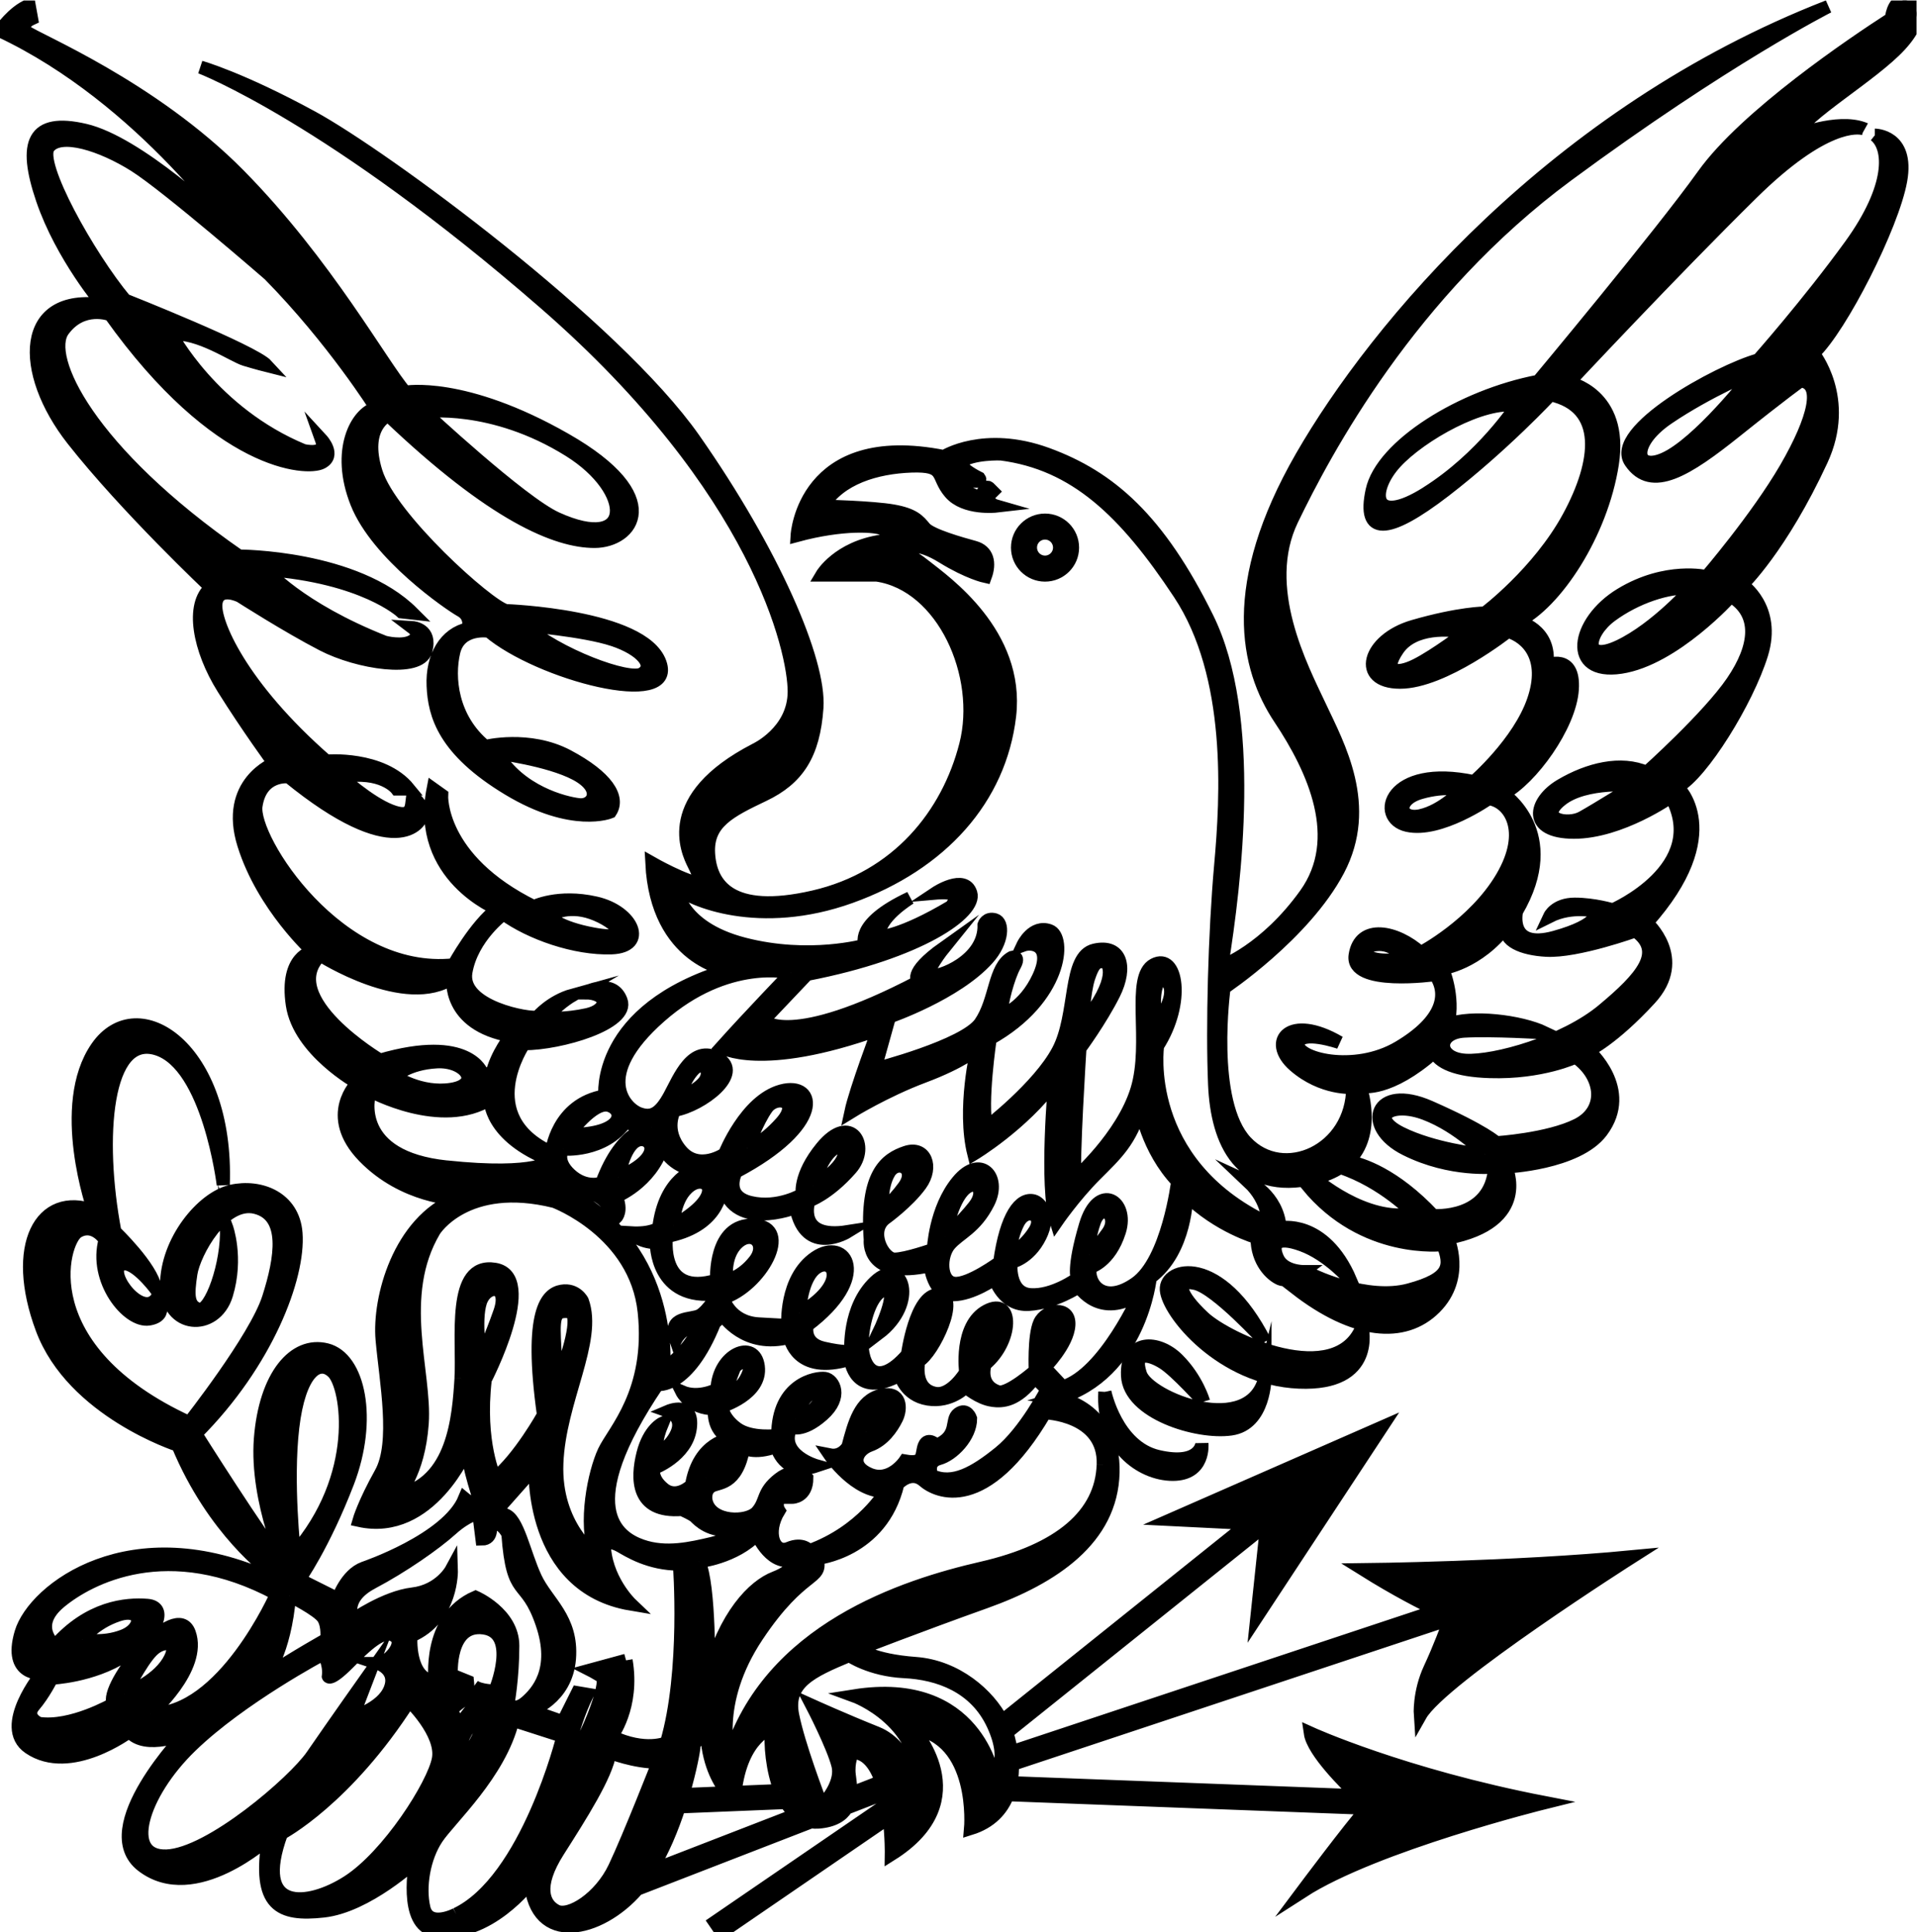 <?xml version="1.0" encoding="UTF-8" standalone="no"?>
<svg
   xmlns:dc="http://purl.org/dc/elements/1.1/"
   xmlns:cc="http://creativecommons.org/ns#"
   xmlns:rdf="http://www.w3.org/1999/02/22-rdf-syntax-ns#"
   xmlns:svg="http://www.w3.org/2000/svg"
   xmlns="http://www.w3.org/2000/svg"
   xmlns:sodipodi="http://sodipodi.sourceforge.net/DTD/sodipodi-0.dtd"
   xmlns:inkscape="http://www.inkscape.org/namespaces/inkscape"
   version="1.1"
   id="svg2"
   xml:space="preserve"
   width="77.774"
   height="78.403"
   viewBox="0 0 77.774 78.403"
   sodipodi:docname="vectorian124.pdf"><defs
     id="defs6"><clipPath
       clipPathUnits="userSpaceOnUse"
       id="clipPath32"><path
         d="M 0,0 H 58.331 V 58.802 H 0 Z"
         id="path30" /></clipPath></defs><sodipodi:namedview
     pagecolor="#ffffff"
     bordercolor="#666666"
     borderopacity="1"
     objecttolerance="10"
     gridtolerance="10"
     guidetolerance="10"
     inkscape:pageopacity="0"
     inkscape:pageshadow="2"
     inkscape:window-width="640"
     inkscape:window-height="480"
     id="namedview4" /><g
     id="g10"
     inkscape:groupmode="layer"
     inkscape:label="vectorian124"
     transform="matrix(1.333,0,0,-1.333,0,78.403)"><g
       id="g12"
       transform="translate(72,-13.199)"><g
         id="g14"
         transform="translate(-72,13.199)"><g
           id="g16"><g
             id="g18"><path
               d="m 31.806,41.705 c -0.244,0 -0.443,0.198 -0.443,0.443 0,0.246 0.198,0.443 0.443,0.443 0.244,0 0.443,-0.197 0.443,-0.443 0,-0.244 -0.199,-0.443 -0.443,-0.443 m 0,1.279 c -0.462,0 -0.837,-0.374 -0.837,-0.837 0,-0.462 0.375,-0.836 0.837,-0.836 0.462,0 0.837,0.374 0.837,0.836 0,0.463 -0.375,0.837 -0.837,0.837"
               style="fill:#000000;fill-opacity:1;fill-rule:nonzero;stroke:#000000;stroke-width:0.399;stroke-linecap:butt;stroke-linejoin:miter;stroke-miterlimit:10;stroke-dasharray:none;stroke-opacity:1"
               id="path20" /><path
               d="m 33.627,16.448 c 0,0 0.344,-1.673 1.625,-1.969 1.28,-0.295 1.329,0.393 1.329,0.393 0,0 0.098,-0.936 -0.886,-0.936 -0.984,0 -2.166,0.886 -2.068,2.511"
               style="fill:#000000;fill-opacity:1;fill-rule:nonzero;stroke:#000000;stroke-width:0.399;stroke-linecap:butt;stroke-linejoin:miter;stroke-miterlimit:10;stroke-dasharray:none;stroke-opacity:1"
               id="path22" /><path
               d="m 36.631,16.152 c 0,0 -0.837,0.936 -1.232,1.182 -0.394,0.247 -0.935,0.394 -0.689,-0.344 0.246,-0.739 3.348,-1.97 3.791,-0.099 0,0 0,-1.428 -1.033,-1.574 -1.034,-0.148 -3.102,0.492 -3.151,1.624 -0.048,1.132 0.936,1.083 1.527,0.492 0.591,-0.59 0.788,-1.281 0.788,-1.281"
               style="fill:#000000;fill-opacity:1;fill-rule:nonzero;stroke:#000000;stroke-width:0.399;stroke-linecap:butt;stroke-linejoin:miter;stroke-miterlimit:10;stroke-dasharray:none;stroke-opacity:1"
               id="path24" /><path
               d="m 38.501,17.974 c 0,0 -1.477,1.625 -2.117,1.773 -0.641,0.148 -0.492,-0.345 0.247,-1.034 0.738,-0.69 4.036,-2.215 4.824,-0.296 0,0 0.443,-1.772 -1.92,-1.673 -2.363,0.099 -3.988,2.117 -4.037,2.807 -0.049,0.688 1.624,1.132 3.003,-1.576"
               style="fill:#000000;fill-opacity:1;fill-rule:nonzero;stroke:#000000;stroke-width:0.399;stroke-linecap:butt;stroke-linejoin:miter;stroke-miterlimit:10;stroke-dasharray:none;stroke-opacity:1"
               id="path26" /><g
               id="g28"
               clip-path="url(#clipPath32)"><path
                 d="m 56.726,54.898 c 0.01,-0.003 0.02,-0.005 0.029,-0.01 0,0 -0.009,0.005 -0.029,0.01 m -7.935,-26.83 c -1.182,-0.985 -3.298,-1.576 -4.185,-1.527 -0.886,0.05 -0.886,0.837 -0.049,0.887 0.837,0.049 2.461,-0.05 2.461,-0.05 -0.76,0.36 -2.235,0.526 -2.946,0.258 0.206,0.86 -0.168,1.7 -0.168,1.7 0,0 1.07,0.139 1.951,1.291 -0.119,-0.453 0.487,-0.699 1.212,-0.737 0.935,-0.05 2.708,0.59 2.708,0.59 0.887,-0.64 0.197,-1.428 -0.985,-2.412 M 45.197,23.686 h -0.197 c 0,0 -1.379,0.148 -2.363,0.639 -0.985,0.492 -0.296,0.985 0.739,0.591 1.033,-0.394 1.821,-1.23 1.821,-1.23 m 2.807,0.886 c -0.886,-0.443 -2.462,-0.542 -2.462,-0.542 0,0 -0.345,0.345 -2.019,1.084 -1.674,0.739 -2.117,-0.592 -0.738,-1.279 1.378,-0.691 2.707,-0.542 2.707,-0.542 -0.098,-1.626 -1.871,-1.478 -1.871,-1.478 -1.186,1.261 -2.177,1.572 -2.594,1.649 0.898,0.853 0.367,2.289 0.367,2.289 0,0 0.719,-0.207 1.994,0.813 0.097,0.077 0.182,0.16 0.257,0.245 0.138,-0.334 0.661,-0.583 1.701,-0.614 1.576,-0.05 2.609,0.442 2.609,0.442 0.837,-0.589 0.936,-1.623 0.049,-2.067 m -27.325,0.887 c 0,0 0.148,0.516 0.443,0.812 0.296,0.296 0.59,-0.11 0.258,-0.443 -0.332,-0.333 -0.702,-0.368 -0.702,-0.368 m 2.068,-1.589 c 0,0 0.296,0.813 0.591,1.219 0.296,0.406 1.034,0.222 0.444,-0.443 -0.592,-0.665 -1.035,-0.777 -1.035,-0.777 m 1.994,-1.144 c 0,0 0.295,0.998 0.702,1.144 0.406,0.149 0.443,-0.516 -0.702,-1.144 m -2.289,-1.736 c 0.443,0.407 0.923,-0.037 0.517,-0.554 -0.406,-0.516 -0.85,-0.59 -0.85,-0.59 0,0 -0.111,0.738 0.333,1.144 m 1.884,-2.141 c 0,0 0.036,1.107 0.553,1.403 0.517,0.295 0.923,-0.555 -0.553,-1.403 m 3.766,-0.592 c 0,0 0.036,0.703 0.295,0.703 0.258,0 -0.295,-0.703 -0.295,-0.703 m 3.914,0.186 c 0.148,0 0.333,-0.186 -0.11,-0.554 0,0 -0.037,0.554 0.11,0.554 m -4.948,4.69 c 0.258,0.406 0.849,0.11 0.443,-0.443 -0.406,-0.555 -0.665,-0.667 -0.665,-0.667 0,0 -0.037,0.702 0.222,1.109 m 1.698,-1.958 c 0,0 0.148,0.923 0.517,1.367 0.37,0.443 0.776,0.074 0.37,-0.443 -0.406,-0.518 -0.887,-0.923 -0.887,-0.923 m 1.994,-0.554 c 0,0 -0.037,0.443 0.222,0.96 0.258,0.518 0.812,0.26 0.516,-0.221 -0.295,-0.481 -0.738,-0.738 -0.738,-0.738 m 2.4,0 c 0,0 -0.073,0.369 0.148,0.997 0.221,0.628 0.775,0.185 0.406,-0.331 -0.369,-0.517 -0.554,-0.665 -0.554,-0.665 m -9.084,8.579 c 0,0 -1.279,-1.329 -2.117,-2.265 0,0 1.182,-0.739 4.776,0.542 0,0 -0.689,-1.822 -0.837,-2.512 0,0 1.033,0.64 2.215,1.084 1.182,0.443 1.626,0.837 1.626,0.837 0,0 -0.444,-1.823 -0.099,-3.2 0,0 1.477,0.886 2.462,2.215 0,0 -0.296,-3.201 0.048,-4.284 0,0 0.542,0.788 1.182,1.428 0.64,0.641 1.083,1.035 1.379,2.069 0,0 0.197,-1.279 1.132,-2.265 0,0 -0.296,-2.412 -1.281,-3.101 -0.985,-0.69 -1.476,0 -1.378,0.492 0,0 0.59,0.148 0.887,1.084 0.295,0.934 -0.64,1.525 -1.034,0.196 -0.394,-1.328 -0.247,-1.625 -0.247,-1.625 0,0 -0.738,-0.541 -1.428,-0.492 -0.689,0.049 -0.591,0.985 -0.591,0.985 0,0 0.542,0.098 0.886,0.788 0.331,0.661 0,1.034 -0.197,1.083 -0.408,0.102 -0.837,-0.443 -1.033,-1.87 0,0 -0.936,-0.69 -1.378,-0.64 -0.444,0.049 -0.444,0.837 -0.148,1.182 0.295,0.344 0.787,0.491 1.182,1.279 0.393,0.787 -0.247,1.477 -0.935,0.639 -0.69,-0.836 -0.739,-2.068 -0.739,-2.068 0,0 -0.837,-0.296 -1.182,-0.296 -0.344,0 -0.788,0.838 -0.296,1.232 0,0 0.689,0.492 1.083,1.034 0.394,0.542 0.148,1.182 -0.443,0.985 -0.591,-0.197 -1.231,-0.641 -1.083,-2.66 0,0 -0.148,-1.23 1.822,-0.788 0,0 0.098,-0.886 0.689,-0.886 0.591,0 1.28,0.492 1.28,0.492 0,0 0.246,-0.837 1.034,-0.786 0.788,0.047 1.526,0.541 1.526,0.541 0,0 0.641,-1.034 1.872,-0.197 0,0 -1.083,-2.462 -2.363,-2.855 l -0.554,0.59 c 0,0 0.702,0.702 0.738,1.292 0.036,0.592 -0.702,0.481 -0.887,0.074 -0.184,-0.406 -0.135,-1.464 -0.135,-1.464 0,0 -0.837,-0.738 -1.133,-0.64 -0.614,0.204 -0.394,0.837 -0.394,0.837 0.837,0.689 0.887,2.068 0.05,1.625 -0.837,-0.443 -0.641,-1.871 -0.641,-1.871 0,0 -0.443,-0.739 -0.935,-0.639 -0.682,0.135 -0.492,0.984 -0.492,0.984 0.443,0.246 1.28,2.018 0.591,2.018 -0.69,0 -0.936,-1.822 -0.936,-1.822 -0.985,-1.133 -1.427,-0.296 -1.378,0.443 0.049,0.739 0.345,1.527 0.739,1.527 0.394,0 -0.247,-1.33 -0.247,-1.33 1.232,0.934 0.738,2.363 -0.099,1.575 -0.836,-0.788 -0.738,-2.117 -0.738,-2.117 0,0 -0.197,-0.049 -0.837,0.098 -0.64,0.148 -0.492,0.689 -0.492,0.689 1.97,1.477 1.182,2.708 0.247,2.068 C 23.878,19.896 23.977,18.467 23.977,18.467 l -0.887,0.049 c -0.885,0.051 -1.083,0.788 -1.083,0.788 1.132,0.346 2.167,2.167 0.936,2.216 -1.232,0.05 -1.132,-1.673 -1.132,-1.673 -1.772,-0.542 -1.527,1.329 -1.527,1.329 1.509,0.294 1.697,1.249 1.697,1.713 -0.012,0.081 -0.02,0.164 -0.022,0.256 0,0 0.022,-0.1 0.022,-0.256 0.232,-1.63 2.242,-0.827 2.242,-0.827 0.296,-1.526 1.576,-0.738 1.576,-0.738 -1.576,-0.247 -1.182,0.936 -1.182,0.936 0,0 0.591,0.196 1.28,0.984 0.598,0.683 0,1.723 -0.887,0.641 -0.706,-0.863 -0.591,-1.428 -0.591,-1.428 0,0 -0.738,-0.443 -1.575,-0.246 -0.837,0.197 -0.443,0.935 -0.443,0.935 2.707,1.428 2.461,2.757 1.378,2.462 -1.084,-0.295 -1.724,-1.919 -1.724,-1.919 0,0 -0.788,-0.542 -1.329,0.098 -0.542,0.64 -0.197,1.231 -0.197,1.231 0.837,0.148 2.117,1.132 1.33,1.576 -0.788,0.443 -1.182,-0.591 -1.477,-1.133 -0.296,-0.541 -0.542,-0.689 -0.936,-0.541 -0.393,0.147 -1.428,1.133 0.64,2.955 2.068,1.822 3.988,1.329 3.988,1.329 m 11.128,-0.393 c 0.148,0.443 0.886,0 0,-1.132 0,0 -0.148,0.688 0,1.132 M 33.577,14.233 c -0.048,-1.527 -1.328,-2.609 -3.692,-3.151 -2.364,-0.542 -6.5,-1.872 -7.681,-5.761 0,0 -0.542,1.625 0.837,3.693 1.378,2.068 2.018,1.673 1.822,2.363 0,0 1.969,0.197 2.462,2.266 0,0 0.394,0.443 0.788,0.098 0.394,-0.345 1.871,-1.033 3.693,2.069 0,0 1.822,-0.051 1.772,-1.576 m -6.056,-6.303 c 1.035,-0.05 2.167,-0.443 2.709,-1.624 0.541,-1.182 0,-1.575 0,-1.575 0,0 -0.493,3.052 -4.235,2.461 0,0 2.167,-0.788 1.97,-2.954 0,0 -0.296,1.428 -1.281,1.822 -0.984,0.393 -1.969,0.838 -1.969,0.838 0,0 0.64,-1.232 0.788,-1.822 C 25.625,4.59 25.214,4.071 25.065,3.903 L 24.999,3.877 C 24.906,4.117 24.307,5.694 24.125,6.601 23.928,7.586 24.667,7.931 25.848,8.423 c 0,0 0.64,-0.443 1.673,-0.492 M 25.887,4.221 c 0.013,0.212 -0.022,0.419 -0.039,0.559 -0.049,0.394 0.098,0.69 0.098,0.69 0.433,0 0.708,-0.385 0.882,-0.883 z m -2.137,0.089 -1.378,-0.056 c 0.201,1.725 1.112,1.953 1.112,1.953 -0.052,-0.488 0.019,-1.274 0.266,-1.897 M 19.799,1.862 c 0.373,0.596 0.662,1.306 0.872,1.952 l 3.257,0.133 c 0.086,-0.145 0.187,-0.27 0.303,-0.368 z M 18.709,1.974 C 18.266,1.038 17.33,0.447 16.936,0.644 16.543,0.841 16.297,1.382 16.986,2.465 c 0.689,1.084 1.477,2.315 1.576,3.005 0,0 0.738,-0.296 1.477,-0.296 0,0 -0.887,-2.266 -1.33,-3.2 M 13.884,0.545 c 0,0 -0.837,-0.443 -0.984,0.198 -0.148,0.639 -7.2e-4,1.525 0.394,2.117 0.393,0.591 1.92,1.969 2.313,3.593 l 1.527,-0.492 c 0,0 -1.083,-4.382 -3.25,-5.416 M 10.585,1.531 C 9.355,0.743 7.68,0.595 8.567,3.007 c 0,0 1.97,1.033 3.889,4.037 0,0 1.034,-0.985 0.887,-1.773 C 13.195,4.483 11.816,2.319 10.585,1.531 M 5.071,2.319 C 3.742,2.268 4.283,4.189 5.81,5.666 7.336,7.144 9.846,8.473 9.846,8.473 c 0,0 0.198,-0.296 0.148,-0.689 0,0 0.05,-0.149 0.591,0.393 0.542,0.542 1.083,1.084 1.428,0.837 0.345,-0.247 -0.246,-0.837 -0.492,-0.837 0,0 0.591,-0.197 0.345,-0.788 -0.247,-0.591 -1.132,-0.836 -1.132,-0.836 l 0.491,1.281 c 0,0 -1.042,-1.473 -1.723,-2.463 C 8.961,4.583 6.401,2.368 5.071,2.319 M 2.511,8.916 c 0,0 0.345,0.491 1.083,0.738 0.739,0.246 0.788,-0.393 0.148,-0.64 C 3.102,8.768 2.511,8.916 2.511,8.916 M 4.578,6.651 c 0,0 1.576,1.378 1.182,2.462 -0.394,1.083 -2.609,-1.625 -2.313,-2.167 0,0 -1.28,-0.739 -2.265,-0.591 0,0 -0.443,0.197 -0.147,0.542 0.295,0.344 0.542,0.836 0.542,0.836 0,0 1.231,0.05 2.216,0.689 0.984,0.64 1.329,1.477 0.689,1.527 C 3.841,9.999 2.708,9.9 1.674,8.719 c 0,0 -0.739,0.591 0.147,1.33 0.886,0.738 3.299,2.018 6.597,0.245 0,0 -1.624,-3.692 -3.841,-3.643 m -0.787,0.59 c 0,0 0.492,0.986 0.837,1.329 0.345,0.346 0.886,0.296 0.493,-0.344 C 4.727,7.586 3.791,7.241 3.791,7.241 m 5.022,3.003 c 0,0 0.886,-0.441 1.033,-0.688 0.148,-0.246 0.099,-0.639 0.099,-0.639 0,0 -0.886,-0.493 -1.871,-1.133 0,0 0.591,0.689 0.738,2.46 m 0.098,5.121 c 0.197,1.675 0.788,2.118 1.231,1.675 0.443,-0.443 0.886,-3.151 -1.182,-5.515 0,0 -0.246,2.167 -0.049,3.84 m 5.858,-8.664 c 0,0 -0.049,-0.937 -0.836,-1.576 0,0 -0.05,1.034 0.836,1.576 m -0.344,0.787 c 0,0 -0.197,-0.443 0.05,-0.542 l -0.493,-0.64 c 0,0 -0.443,0.54 -0.098,0.935 0,0 0.197,0.05 0.197,-0.197 0,0 0.197,0.147 0.148,0.59 l -0.492,0.199 c 0,0 -0.099,1.574 0.984,1.428 1.083,-0.148 0.344,-1.921 0.344,-1.921 0,0 -0.443,0 -0.64,0.148 m -3.102,3.15 c 0.935,0.493 1.92,1.182 2.413,1.626 0.492,0.443 0.836,0.492 0.836,0.492 l 0.099,-0.789 c 0.345,0 0.247,0.445 0.247,0.445 0.344,0.147 0.542,-0.296 0.542,-0.296 0.147,-2.018 0.541,-1.279 1.033,-2.708 C 16.986,7.98 16.345,7.291 16.001,6.995 15.657,6.701 15.46,6.946 15.46,6.946 c 0,0 0.147,0.788 0.147,1.773 0,0.985 -1.132,1.477 -1.132,1.477 C 12.998,9.556 13.244,7.635 13.244,7.635 c -0.837,0.05 -0.738,1.38 -0.738,1.38 1.28,0.541 1.232,2.018 1.232,2.018 0,0 -0.346,-0.641 -1.182,-0.739 -0.837,-0.097 -1.822,-0.787 -1.822,-0.787 0,0 -0.345,0.639 0.59,1.131 m 3.299,8.543 c 0.184,0.553 0.886,0.553 0.591,-0.296 -0.295,-0.85 -0.591,-1.441 -0.591,-1.441 0,0 -0.184,1.182 0,1.736 m -0.591,-2.326 c -0.074,-1.182 -0.221,-3.177 -1.92,-3.545 0,0 0.628,0.626 0.738,2.178 0.11,1.55 -0.813,3.878 0.369,5.871 0,0 0.96,1.551 3.655,0.886 0,0 2.475,-0.922 2.733,-3.36 0.259,-2.437 -0.923,-3.619 -1.219,-4.246 -0.295,-0.628 -0.628,-2.179 -0.258,-3.176 0,0 -1.256,0.887 -1.182,2.807 0.073,1.919 1.219,3.73 0.775,4.947 0,0 -0.185,0.37 -0.628,0.296 -0.443,-0.074 -0.997,-0.59 -0.554,-3.766 0,0 -0.738,-1.329 -1.477,-1.921 0,0 -0.517,1.072 -0.296,2.992 0,0 1.626,3.139 0.296,3.361 -1.328,0.221 -0.96,-2.143 -1.033,-3.323 m -0.444,6.438 c -2.806,0.294 -2.412,2.115 -2.313,2.313 0,0 2.167,-1.182 3.644,-0.246 0,0 -0.05,-1.132 1.87,-1.871 0,0 -0.393,-0.492 -3.201,-0.195 m 0.149,2.363 c -0.936,-0.148 -1.724,0.394 -1.724,0.394 0,0 0.393,0.394 1.281,0.443 0.886,0.049 1.378,-0.69 0.443,-0.837 m -3.988,4.086 c 0,0 2.609,-1.674 4.037,-0.689 0,0 -0.197,-1.428 1.772,-1.772 0,0 -0.443,-0.542 -0.591,-1.181 l -0.295,0.049 c 0,0 -0.394,1.182 -3.102,0.394 0,0 -3.151,1.872 -1.822,3.2 m 9.083,-6.757 c 0,0 0.148,0.923 0.553,1.108 0.406,0.185 0.923,-0.48 -0.553,-1.108 m -1.514,-4.099 c 0.406,-0.036 -0.074,-1.477 -0.332,-2.104 0,0 -0.074,0.406 -0.111,1.291 -0.029,0.705 0.038,0.85 0.443,0.813 M 19.054,8.275 17.97,7.98 c 0,0 0.099,-0.05 0.345,-0.197 0.247,-0.149 -0.542,-2.167 -1.132,-2.807 0,0 0.147,1.133 0.69,2.264 l -0.296,0.05 -0.443,-0.887 -0.985,0.346 c 0,0 1.083,0.344 1.182,1.575 0.098,1.231 -0.689,1.724 -1.033,2.462 -0.346,0.738 -0.542,1.822 -0.936,1.921 l -0.221,0.16 1.145,1.292 c 0,0 -0.184,-3.656 2.917,-4.173 0,0 -0.813,0.776 -0.813,1.884 0,0 0.221,0.037 0.48,-0.111 0.259,-0.148 0.886,-0.555 1.809,-0.555 0,0 0.247,-3.274 -0.394,-5.44 0,0 -0.64,-0.295 -1.674,0.197 0,0 0.689,0.885 0.444,2.314 m 3.027,8.136 c 0,0 0.148,0.48 0.258,0.739 0.111,0.258 0.665,0.333 0.406,-0.222 C 22.488,16.375 22.081,16.411 22.081,16.411 m 2.142,-0.774 c 0,0 0.111,0.443 0.333,0.663 0.221,0.222 0.738,0.333 0.369,-0.183 -0.369,-0.517 -0.701,-0.48 -0.701,-0.48 m -2.733,-1.811 c 0,0 0.075,0.518 0.332,0.592 0.259,0.075 0.111,-0.37 -0.332,-0.592 M 22.148,4.244 20.787,4.188 c 0.228,0.772 0.335,1.386 0.335,1.477 0,0.197 0.393,0.296 0.393,0.296 0.065,-0.908 0.408,-1.451 0.633,-1.718 m -0.879,7.036 c 0,0 1.107,0.122 1.773,0.836 0,0 0.443,-1.083 1.23,-0.738 0,0 -0.049,-0.344 -0.688,-0.591 -0.641,-0.246 -1.527,-1.132 -2.019,-3.003 0,0 0.049,2.806 -0.296,3.496 m 5.095,3.951 c 0,0 0.037,0.517 0.333,0.665 0.294,0.148 0.406,-0.48 -0.333,-0.665 m 3.545,3.139 c 0.148,0.294 0.48,0.146 0.259,-0.259 -0.222,-0.406 -0.333,-0.48 -0.333,-0.48 0,0 -0.074,0.443 0.074,0.739 m 0.296,-2.18 c 0.294,-0.038 0.738,-0.038 1.292,0.701 0,0 0.148,-0.147 0.37,-0.369 0,0 -0.665,-1.292 -1.44,-1.92 -0.776,-0.628 -1.44,-0.997 -2.068,-0.702 0,0 -0.185,0.407 0.221,0.518 0.406,0.111 0.96,0.664 0.96,1.219 0,0 -0.111,0.331 -0.369,0.146 -0.258,-0.183 0.037,-0.664 -0.665,-0.96 0,0 -0.258,0.258 -0.37,0 -0.111,-0.259 0.037,-0.59 -0.591,-0.479 0,0 -0.443,-0.665 -1.07,-0.407 -0.628,0.259 -0.406,0.739 0,0.886 0.406,0.147 0.665,0.517 0.813,0.814 0.148,0.294 0.148,0.849 -0.481,0.7 -0.628,-0.148 -0.812,-0.848 -0.997,-1.55 0,0 -0.184,-0.332 -0.554,-0.258 0,0 0.776,-1.145 1.699,-1.109 0,0 -0.701,-1.218 -2.326,-1.809 0,0 -0.184,0.26 -0.627,0.074 -0.444,-0.184 -0.702,0.482 -0.296,1.145 0,0 -0.148,0.222 0.075,0.519 0.221,0.295 0.405,0.109 0.331,-0.111 0,0 0.444,0 0.444,0.589 0,0 -0.333,0.37 -0.85,-0.036 -0.517,-0.406 -0.369,-0.664 -0.664,-0.998 -0.296,-0.332 -1.403,-0.332 -1.551,0.333 0,0 -0.073,0.294 0.148,0.443 0.221,0.148 0.775,0 0.997,1.182 0,0 0.295,-0.222 0.997,0.036 0,0 0.221,-0.924 1.219,-0.591 0,0 -1.182,0.333 -0.776,1.182 0,0 0.333,-0.184 0.96,0.37 0.628,0.553 0.332,1.071 0.074,1.109 -0.258,0.036 -1.439,-0.148 -1.439,-1.736 0,0 -0.813,-0.111 -1.256,0.221 -0.443,0.333 -0.443,0.665 -0.443,0.665 0,0 1.218,0.369 1.107,1.219 -0.111,0.848 -1.218,0.369 -1.256,-0.702 0,0 -0.553,-0.296 -1.07,-0.074 0,0 0.258,-0.517 0.997,-0.517 0,0 -0.111,-0.628 0.48,-0.923 0,0 -0.96,-0.074 -1.182,-1.403 0,0 -0.443,-0.443 -0.85,-0.111 -0.406,0.332 -0.295,0.628 -0.295,0.628 0,0 0.997,0.37 1.107,1.219 0.111,0.849 -0.665,0.517 -0.665,0.517 0,0 0.518,-0.184 0.221,-0.738 -0.295,-0.555 -0.848,-0.702 -0.406,0.369 0,0 -0.406,-0.185 -0.591,-0.924 -0.185,-0.738 -0.221,-1.809 1.182,-1.698 0,0 0.333,-0.148 0.406,-0.222 0.074,-0.074 0.481,-0.516 1.145,-0.369 0,0 0,-0.295 -0.628,-0.443 -0.628,-0.148 -1.404,-0.333 -2.142,-0.074 -0.739,0.259 -2.067,1.145 0.48,4.912 0,0 0.923,-0.148 1.736,1.882 l 0.258,0.222 c 0,0 0.665,-1.033 2.031,-0.665 0,0 0.185,-1.182 1.846,-0.665 0,0 0.111,-1.255 1.514,-0.479 0,0 0.147,-0.628 0.85,-0.739 0.701,-0.109 1.144,0.37 1.144,0.37 0,0 0.408,-0.356 0.814,-0.407 m -9.712,5.318 c 0,0 0,0.849 0.516,1.218 0.517,0.37 1.145,-0.295 -0.516,-1.218 m -0.443,-0.074 c 0,0 -0.222,-0.185 -0.849,-0.147 0,0 0.258,-0.296 0.775,-0.296 0,0 -0.036,-1.809 1.884,-1.551 0,0 -0.295,-0.516 -0.554,-0.665 -0.258,-0.148 -0.997,0 -0.739,-0.739 0,0 0.259,0.517 0.702,0.296 0,0 -0.406,-0.776 -1.071,-1.182 0,0 0.369,3.582 -2.917,5.354 0,0 0.886,0.369 1.477,-0.738 0,0 0.184,0.185 0,0.628 0,0 1.033,0.406 1.403,1.514 0,0 0.271,-0.64 1.033,-0.701 0,0 -0.959,-0.221 -1.144,-1.772 m -2.917,2.401 c 0,0 1.255,-0.111 1.921,0.848 0,0 0.221,-0.185 0.775,-0.185 0,0 -0.886,0 -1.514,-1.698 0,0 -0.48,-0.184 -0.96,0.259 -0.481,0.443 -0.222,0.776 -0.222,0.776 m 1.404,1.329 c 0.479,-0.147 0.479,-0.886 -1.219,-0.886 0,0 0.738,1.033 1.219,0.886 m 14.598,3.889 c 0.148,0.443 0.246,0.492 0.443,0.492 0.197,0 0.493,-0.542 -0.64,-1.92 0,0 0.05,0.984 0.197,1.428 M 17.33,45.103 c 1.969,-1.231 1.973,-3.143 -0.394,-2.068 -1.083,0.493 -4.037,3.25 -4.037,3.25 0,0 2.068,0.294 4.431,-1.182 m 1.33,-5.76 c 0.885,-0.296 1.28,-0.788 0.885,-1.035 -0.393,-0.246 -2.609,0.592 -3.594,1.477 0,0 1.822,-0.148 2.709,-0.443 m -1.133,-4.087 c 0.837,-0.443 0.542,-0.984 0.098,-0.935 -0.443,0.049 -1.822,0.393 -2.51,1.575 0,0 1.576,-0.197 2.412,-0.64 m 0.346,-4.184 c 0.738,-0.197 1.622,-0.948 0.197,-0.689 -1.083,0.197 -1.378,0.54 -1.378,0.54 0,0 0.443,0.346 1.182,0.149 m 23.706,-1.33 c -0.332,0.259 0.739,0.628 1.108,-0.11 0,0 -0.775,-0.148 -1.108,0.11 m 1.662,4.247 c -0.665,-0.148 -0.775,0.48 0,0.702 0.775,0.221 1.255,0.074 1.255,0.074 0,0 -0.591,-0.627 -1.255,-0.775 m -0.147,4.578 c -0.592,-0.295 -1.034,-0.222 -0.554,0.48 0.48,0.702 1.588,0.628 2.068,0.517 0,0 -0.924,-0.702 -1.514,-0.997 m 0.332,5.244 c -1.698,-1.072 -1.736,0.073 -0.96,0.923 0.775,0.849 2.695,1.92 3.692,1.736 0,0 -1.034,-1.589 -2.733,-2.658 m 4.726,-9.884 c -0.443,-0.246 -1.378,-0.049 -0.639,0.541 0.738,0.591 2.264,0.443 2.264,0.443 0,0 -1.182,-0.738 -1.625,-0.984 m 1.133,5.218 c -1.133,-0.541 -0.985,0.394 -0.246,0.936 0.738,0.542 1.723,0.885 2.462,0.837 0,0 -1.083,-1.231 -2.215,-1.773 m 1.576,5.809 c -1.084,-0.639 -1.331,0.296 -0.099,1.134 1.231,0.836 2.658,1.427 2.658,1.427 0,0 -1.477,-1.919 -2.559,-2.561 m 6.203,9.749 c 0.492,-0.394 0.542,-1.575 -0.738,-3.348 C 55.044,49.584 53.517,47.86 53.517,47.86 c -1.231,-0.345 -4.53,-2.167 -3.889,-3.102 0.64,-0.936 1.723,-0.246 3.2,0.936 1.477,1.182 1.969,1.527 1.969,1.527 0.69,-0.05 0.443,-1.132 -0.443,-2.66 -0.887,-1.525 -2.412,-3.298 -2.412,-3.298 0,0 -1.231,0.296 -2.61,-0.542 -1.378,-0.836 -1.624,-2.461 0,-2.215 1.625,0.246 3.348,2.165 3.348,2.165 0.887,-0.541 0.788,-1.526 0.049,-2.609 -0.738,-1.083 -2.609,-2.757 -2.609,-2.757 -0.788,0.345 -1.773,0.099 -2.609,-0.394 -0.837,-0.491 -1.034,-1.428 0.393,-1.428 1.428,0 2.955,1.084 2.955,1.084 1.181,-2.167 -1.773,-3.447 -1.773,-3.447 0,0 -0.566,0.173 -1.157,0.173 -0.591,0 -0.764,-0.37 -0.764,-0.37 0.69,0.346 1.428,0.149 1.428,0.149 0,0 0.148,-0.394 -1.279,-0.788 -1.428,-0.393 -1.158,0.788 -1.158,0.788 1.404,2.4 -0.406,3.581 -0.406,3.581 0.848,0.443 2.03,2.068 2.104,3.177 0.074,1.108 -0.775,0.738 -0.775,0.738 0.147,1.108 -0.886,1.33 -0.886,1.33 1.144,0.554 2.548,2.658 2.88,4.8 0.333,2.141 -1.33,2.474 -1.33,2.474 0,0 3.139,3.36 5.576,5.761 2.201,2.168 3.227,2.015 3.406,1.966 -0.815,0.309 -2.113,-0.232 -2.113,-0.232 0.296,0.666 2.363,1.848 3.213,2.77 0.849,0.922 0.443,1.403 0.11,1.367 -0.331,-0.038 -0.369,-0.556 -0.369,-0.556 -1.144,-0.737 -4.431,-2.953 -5.724,-4.762 -1.292,-1.809 -5.022,-6.277 -5.022,-6.277 -2.326,-0.444 -4.763,-1.958 -5.059,-3.324 -0.295,-1.365 0.443,-1.365 2.216,0 1.773,1.367 3.213,2.917 3.213,2.917 1.662,-0.369 1.477,-2.03 0.553,-3.73 -0.923,-1.697 -2.548,-2.916 -2.548,-2.916 0,0 -0.775,0 -2.178,-0.407 -1.404,-0.406 -1.736,-1.699 -0.406,-1.699 1.329,0 3.287,1.551 3.287,1.551 0.591,-0.184 1.219,-0.812 0.775,-2.105 -0.443,-1.292 -1.81,-2.474 -1.81,-2.474 -2.585,0.554 -3.027,-1.108 -2.031,-1.33 0.998,-0.221 2.475,0.814 2.475,0.814 0.628,-0.075 1.255,-0.96 0.406,-2.401 -0.85,-1.44 -2.474,-2.29 -2.474,-2.29 -0.739,0.665 -1.846,0.887 -1.994,-0.074 -0.148,-0.959 2.436,-0.591 2.436,-0.591 0.407,-0.591 0.259,-1.402 -1.107,-2.215 -1.366,-0.812 -3.139,-0.333 -3.065,0.111 0.074,0.443 1.255,0.037 1.255,0.037 -1.514,0.886 -2.216,0.037 -1.367,-0.702 0.85,-0.739 1.773,-0.665 1.773,-0.665 0,-1.919 -2.105,-2.88 -3.25,-1.661 -1.145,1.218 -0.665,4.69 -0.665,4.69 0,0 2.437,1.624 3.471,3.582 1.033,1.958 0,3.802 -0.554,4.985 -0.554,1.181 -1.846,3.619 -0.85,5.686 0.997,2.068 3.582,6.943 8.383,10.488 4.8,3.544 7.939,5.132 7.939,5.132 C 47.302,55.368 41.874,48.832 39.621,44.918 37.369,41.005 37.923,38.492 38.957,36.943 39.991,35.391 40.951,33.286 39.733,31.588 c -1.219,-1.699 -2.548,-2.179 -2.548,-2.179 0.406,2.548 1.033,7.606 -0.443,10.598 -1.477,2.99 -2.954,4.283 -4.874,4.985 -1.921,0.701 -3.139,-0.074 -3.139,-0.074 -4.283,0.85 -4.468,-2.399 -4.468,-2.399 1.366,0.369 2.425,0.32 2.671,0.172 0.247,-0.148 -0.098,-0.346 -0.098,-0.346 -1.329,-0.197 -1.822,-1.033 -1.822,-1.033 h 1.674 c 2.019,-0.296 3.25,-3.053 2.707,-5.169 -0.541,-2.118 -2.068,-4.038 -4.627,-4.629 -2.561,-0.591 -3.151,0.394 -3.201,1.33 -0.049,0.936 0.64,1.279 1.673,1.772 1.033,0.492 1.527,1.23 1.625,2.658 0.098,1.428 -1.329,4.727 -3.742,8.174 -2.413,3.447 -9.453,8.616 -11.62,9.797 -2.167,1.182 -3.397,1.527 -3.397,1.527 0,0 3.987,-1.527 10.486,-7.189 6.498,-5.661 7.582,-10.585 7.582,-11.816 0,-1.231 -1.182,-1.773 -1.182,-1.773 -2.856,-1.477 -2.068,-3.102 -1.871,-3.496 0.197,-0.394 0.246,-0.591 0.246,-0.591 -0.493,0.05 -1.526,0.639 -1.526,0.639 0.148,-2.953 2.313,-3.249 2.313,-3.249 -4.037,-1.231 -3.742,-3.841 -3.742,-3.841 -1.477,-0.246 -1.625,-1.722 -1.625,-1.722 -2.363,1.083 -0.837,3.311 -0.837,3.311 1.109,0 3.213,0.616 2.955,1.316 -0.258,0.703 -1.108,0.234 -1.108,0.234 0.739,0 0.739,-0.517 0.074,-0.665 C 17.207,27.785 16.691,27.821 16.691,27.821 c 0.11,0.333 0.738,0.703 0.738,0.703 -0.664,-0.184 -1.071,-0.666 -1.071,-0.666 -0.221,-0.072 -2.363,0.296 -2.178,1.367 0.185,1.07 1.145,1.773 1.145,1.773 0.812,-0.591 2.179,-1.072 3.286,-1.034 1.109,0.037 0.665,1.108 -0.48,1.365 -1.145,0.26 -1.884,-0.11 -1.884,-0.11 -2.917,1.439 -2.806,3.397 -2.806,3.397 l -0.258,0.184 C 12.666,32.142 15.14,31.146 15.14,31.146 14.475,30.665 13.811,29.446 13.811,29.446 10.303,29.076 7.644,33.286 7.791,34.284 c 0.148,0.997 0.997,0.885 0.997,0.885 3.213,-2.622 4.062,-1.44 4.062,-1.107 0,0.332 -0.295,0.479 -0.295,0.479 -0.038,-0.294 0,-0.664 -0.665,-0.405 -0.665,0.258 -1.514,1.033 -1.514,1.033 1.255,0.222 1.699,-0.369 1.699,-0.369 h 0.369 c -0.812,0.997 -2.511,0.849 -2.511,0.849 -2.622,2.29 -3.434,4.247 -3.361,4.801 0.074,0.554 0.738,0.221 0.738,0.221 0,0 1.441,-0.923 2.511,-1.476 1.072,-0.555 2.954,-0.85 3.139,-0.184 0.185,0.664 -0.405,0.701 -0.405,0.701 0,0 0.295,-0.222 0,-0.406 -0.297,-0.185 -0.85,-0.038 -0.85,-0.038 -2.621,1.034 -3.619,2.216 -3.619,2.216 2.991,-0.221 4.136,-1.292 4.136,-1.292 l 0.333,-0.037 C 10.82,41.89 7.275,41.89 7.275,41.89 2.696,45.066 1.329,47.946 1.92,48.759 c 0.591,0.811 1.44,0.479 1.44,0.479 3.286,-4.615 5.982,-4.727 6.425,-4.505 0.443,0.221 0,0.701 0,0.701 C 9.97,44.918 9.231,45.103 9.231,45.103 c -2.769,1.145 -4.024,3.546 -4.024,3.546 0.849,0.074 1.883,-0.665 2.253,-0.776 0.368,-0.111 0.663,-0.185 0.663,-0.185 -0.406,0.444 -4.319,1.994 -4.319,1.994 -1.108,1.331 -2.696,4.173 -2.326,4.653 0.369,0.48 1.624,0.074 2.621,-0.554 0.997,-0.628 4.099,-3.323 4.099,-3.323 1.957,-1.994 3.25,-4.062 3.25,-4.062 -0.592,-0.148 -1.219,-1.293 -0.592,-2.88 0.628,-1.588 2.843,-3.102 3.176,-3.287 0.333,-0.183 0.221,-0.553 0.221,-0.553 -0.701,-0.148 -1.108,-0.849 -1.07,-1.736 0.037,-0.886 0.332,-1.958 2.289,-3.139 1.957,-1.181 3.102,-0.701 3.102,-0.701 0.296,0.443 -0.111,1.07 -1.292,1.699 -1.182,0.628 -2.512,0.294 -2.512,0.294 -1.033,0.85 -1.144,2.106 -0.959,2.882 0.184,0.775 1.07,0.627 1.07,0.627 1.514,-1.292 5.724,-2.4 5.207,-0.96 -0.517,1.441 -4.69,1.587 -4.69,1.587 -0.554,0.148 -3.508,2.807 -3.951,4.211 -0.444,1.403 0.369,1.736 0.369,1.736 3.213,-3.066 5.133,-3.841 6.278,-3.841 1.144,0 2.215,1.33 -0.887,3.102 -3.102,1.773 -4.874,1.44 -4.874,1.44 -0.702,0.812 -2.4,3.914 -5.058,6.61 -2.659,2.695 -6.204,4.136 -6.463,4.357 -0.258,0.222 0.148,0.405 0.148,0.405 L 0.887,58.655 C 0.406,58.469 0,57.879 0,57.879 4.395,55.812 7.311,51.528 7.311,51.528 6.646,52.193 4.173,54.483 2.585,54.852 0.997,55.221 0.702,54.483 1.292,52.747 1.883,51.012 3.138,49.535 3.138,49.535 0.628,49.904 0.591,47.504 2.215,45.435 3.841,43.368 6.425,40.931 6.425,40.931 5.797,40.413 6.056,39.047 6.795,37.866 7.533,36.684 8.345,35.576 8.345,35.576 c 0,0 -1.514,-0.591 -0.923,-2.473 0.591,-1.884 2.104,-3.251 2.104,-3.251 0,0 -0.853,-0.127 -0.628,-1.624 0.209,-1.391 1.981,-2.376 1.981,-2.376 0,0 -1.021,-0.984 0.197,-2.24 1.218,-1.255 2.806,-1.292 2.806,-1.292 -1.736,-0.702 -2.363,-3.029 -2.252,-4.284 0.111,-1.255 0.48,-3.138 -0.038,-4.062 -0.516,-0.923 -0.664,-1.439 -0.664,-1.439 2.178,-0.48 3.286,2.178 3.286,2.178 0.148,-1.108 0.517,-1.699 0.332,-1.699 -0.184,0 -0.406,0.185 -0.406,0.185 -0.517,-1.256 -3.065,-2.117 -3.065,-2.117 -0.541,-0.197 -0.788,-0.936 -0.788,-0.936 l -1.182,0.591 c 0,0 0.738,1.034 1.477,2.954 0.738,1.92 0.345,3.791 -0.64,4.037 C 8.961,17.974 8.075,16.94 7.926,15.02 7.779,13.1 8.764,10.983 8.764,10.983 c -0.887,1.132 -2.807,4.186 -2.807,4.186 2.166,2.166 3.151,4.776 3.052,6.105 -0.08,1.081 -1.083,1.477 -1.969,1.281 -0.886,-0.197 -1.97,-1.527 -1.97,-2.856 0,-1.328 1.477,-1.427 1.822,-0.295 0.344,1.132 0,2.067 0,2.067 0.05,-1.133 -0.493,-2.61 -0.837,-2.51 -0.344,0.098 -0.344,0.443 -0.246,1.083 0.098,0.639 0.985,2.264 1.969,2.018 C 8.764,21.815 8.567,20.535 8.173,19.304 7.779,18.073 5.76,15.513 5.76,15.513 0.935,17.728 1.871,21.027 2.363,21.323 c 0.492,0.294 0.837,-0.247 0.837,-0.247 -0.344,-1.23 0.689,-2.509 1.33,-2.412 0.635,0.098 0.246,0.64 0.246,0.64 -0.443,-0.64 -1.477,0.69 -1.132,0.985 0.345,0.296 1.083,-0.689 1.083,-0.689 -0.098,0.64 -1.231,1.724 -1.231,1.724 -0.542,2.855 -0.296,6.055 1.28,5.563 1.576,-0.493 2.019,-4.136 2.019,-4.136 0.147,4.185 -2.61,5.957 -3.841,4.185 C 1.723,25.163 2.856,21.963 2.856,21.963 1.231,22.554 0.344,20.879 1.28,18.369 2.216,15.858 5.416,14.824 5.416,14.824 6.499,12.214 8.222,10.983 8.222,10.983 L 8.271,10.737 C 3.988,12.707 1.034,10.442 0.64,9.113 0.247,7.784 1.28,7.881 1.28,7.881 c 0,0 -1.33,-1.623 -0.393,-2.264 1.255,-0.859 3.052,0.492 3.052,0.492 0.492,-0.591 1.723,-0.05 1.723,-0.05 0,0 -2.806,-2.905 -1.329,-4.037 C 5.923,0.803 8.173,2.86 8.173,2.86 7.828,0.792 8.517,0.497 9.846,0.644 c 1.33,0.147 2.807,1.527 2.807,1.527 0,0 -0.394,-1.97 0.591,-2.118 1.613,-0.241 2.905,1.477 2.905,1.477 0.144,-1.96 2.096,-1.553 3.246,-0.222 l 5.293,2.051 c 0.072,-0.011 0.146,-0.014 0.225,-0.008 0.467,0.038 0.716,0.208 0.847,0.424 l 1.173,0.454 c 0.027,-0.109 0.05,-0.22 0.07,-0.331 L 21.756,0.305 21.965,0 27.063,3.493 c 0.073,-0.611 0.065,-1.125 0.065,-1.125 2.658,1.673 0.64,3.839 0.64,3.839 2.018,-0.295 1.772,-3.052 1.772,-3.052 0.615,0.192 0.959,0.58 1.131,1.03 l 10.86,-0.41 0.022,-0.077 C 41.153,3.266 39.634,1.235 39.634,1.235 c 2.215,1.428 7.385,2.708 7.385,2.708 -4.332,0.837 -7.139,2.117 -7.139,2.117 0.082,-0.57 1.107,-1.578 1.458,-1.909 L 30.772,4.55 c 0.034,0.184 0.045,0.373 0.041,0.558 L 44.138,9.534 C 44.06,9.319 43.808,8.64 43.523,8.029 c -0.344,-0.738 -0.295,-1.427 -0.295,-1.427 0.64,1.132 6.45,4.826 6.45,4.826 -3.595,-0.345 -8.174,-0.394 -8.174,-0.394 0.992,-0.62 1.787,-1.025 2.242,-1.24 L 30.78,5.486 c -0.042,0.293 -0.119,0.561 -0.206,0.772 l 0.116,-0.145 7.864,6.302 -0.298,-2.809 3.791,5.761 -6.4,-2.806 2.352,-0.117 -7.503,-6.013 c -0.407,0.794 -1.389,1.656 -2.628,1.748 -1.329,0.098 -1.723,0.443 -1.723,0.443 0,0 1.772,0.69 3.84,1.429 2.068,0.738 3.841,1.919 3.891,3.939 0.049,2.018 -1.675,2.264 -1.675,2.264 2.512,0.739 2.807,3.669 2.807,3.669 1.108,0.813 1.108,2.511 1.108,2.511 0.96,-0.959 2.142,-1.292 2.142,-1.292 0,-0.739 0.443,-1.145 0.702,-1.256 0.258,-0.111 0.701,0.223 0.701,0.223 0,0 -0.591,0 -0.775,0.405 -0.185,0.406 -0.074,0.703 0.738,0.406 0.812,-0.295 1.477,-1.07 1.477,-1.07 -0.812,1.883 -2.141,1.588 -2.141,1.588 -0.074,0.997 -0.96,1.403 -0.96,1.403 0.628,-0.592 0.591,-1.256 0.591,-1.256 -3.877,1.847 -3.36,5.392 -3.36,5.392 0.85,1.33 0.592,2.843 -0.111,2.474 -0.702,-0.37 -0.074,-2.363 -0.517,-3.804 -0.443,-1.439 -1.883,-2.695 -1.883,-2.695 -0.074,0.48 0.148,3.951 0.148,3.951 0,0 0.628,0.85 1.034,1.66 0.406,0.814 0.221,1.515 -0.59,1.331 -0.813,-0.185 -0.518,-1.958 -1.109,-3.065 -0.59,-1.108 -2.178,-2.326 -2.178,-2.326 -0.185,0.702 0.111,2.696 0.111,2.696 2.178,1.219 2.326,3.101 1.809,3.286 -0.517,0.185 -0.813,-0.442 -0.813,-0.442 0.296,0.11 0.923,0 0.481,-0.962 -0.444,-0.96 -1.145,-1.181 -1.145,-1.181 0,0.37 0.222,1.181 0.406,1.514 0.184,0.332 -0.074,0.259 -0.074,0.259 -0.554,-0.296 -0.48,-1.292 -0.96,-1.994 -0.48,-0.702 -3.212,-1.404 -3.212,-1.404 l 0.443,1.587 c 0,0 2.031,0.701 2.991,1.774 0.471,0.524 0.48,1.108 0.221,1.182 -0.258,0.073 -0.333,-0.148 -0.333,-0.148 0.037,-1.108 -1.403,-1.625 -1.624,-1.551 -0.221,0.074 0.406,0.85 0.406,0.85 -1.144,-0.813 -0.775,-1.034 -0.775,-1.034 -3.951,-2.068 -4.726,-1.181 -4.726,-1.181 l 1.33,1.402 c 3.434,0.665 5.169,1.884 4.985,2.475 -0.184,0.591 -1.07,0 -1.07,0 0,0 0.406,0.036 0.553,-0.037 0.148,-0.074 -0.074,-0.369 -0.074,-0.369 -1.551,-0.924 -2.179,-0.924 -2.179,-0.924 -0.111,0.555 0.923,1.182 0.923,1.182 -1.736,-0.812 -1.366,-1.439 -1.366,-1.439 0,0 -1.699,-0.481 -3.692,0.036 -1.995,0.517 -2.069,1.736 -2.069,1.736 0.443,-0.406 2.549,-1.292 5.317,-0.296 2.77,0.997 4.543,2.992 4.838,5.502 0.295,2.511 -1.994,4.1 -2.548,4.543 -0.554,0.443 -0.849,0.516 -0.849,0.516 0.259,0.111 0.591,0.259 1.367,-0.222 0.775,-0.479 1.292,-0.59 1.292,-0.59 0.148,0.406 0.075,0.775 -0.332,0.886 -0.406,0.111 -1.329,0.37 -1.514,0.591 -0.184,0.222 -0.332,0.406 -0.96,0.517 -0.628,0.111 -2.142,0.148 -2.142,0.148 0.517,0.849 1.625,1.181 2.696,1.219 1.07,0.037 0.739,-0.296 1.182,-0.812 0.443,-0.517 1.403,-0.406 1.403,-0.406 -0.258,0.074 -0.258,0.295 -0.258,0.295 l 0.148,0.147 -0.111,0.111 c -0.111,0.111 -0.185,-0.294 -0.37,-0.258 -0.184,0.036 -0.665,0.406 -0.665,0.406 0.148,0.333 0.517,0.073 0.517,0.073 0.332,-0.073 0.222,0.074 0.222,0.074 -0.591,0.296 -0.591,0.48 -0.591,0.48 0.369,0.295 1.255,0.258 1.255,0.258 2.253,-0.295 3.767,-1.736 5.429,-4.247 1.661,-2.51 1.44,-6.203 1.255,-8.271 -0.185,-2.068 -0.259,-4.947 -0.185,-6.683 0.074,-1.736 0.776,-3.36 3.028,-2.843 0.327,0.075 0.587,0.188 0.796,0.326 1.314,-0.436 2.243,-1.409 2.243,-1.409 -1.477,-0.296 -3.04,1.083 -3.04,1.083 L 39.781,22.751 c 1.723,-2.117 4.136,-1.821 4.136,-1.821 0.247,-0.641 0.247,-1.034 -1.034,-1.379 -1.279,-0.345 -2.905,0.443 -2.905,0.443 -0.098,-0.246 -0.541,-0.394 -0.541,-0.394 1.772,-1.378 3.298,-1.527 4.234,-0.591 0.935,0.936 0.393,2.118 0.393,2.118 2.56,0.491 1.772,2.167 1.772,2.167 0,0 2.167,0.097 2.906,1.082 0.958,1.279 -0.395,2.462 -0.395,2.462 0,0 0.739,0.344 1.871,1.576 1.132,1.23 -0.098,2.313 -0.098,2.313 2.462,2.757 0.935,4.136 0.935,4.136 0.739,0.393 2.117,2.609 2.56,4.037 0.443,1.428 -0.591,2.117 -0.591,2.117 0,0 1.182,1.133 2.413,3.792 0.87,1.878 -0.247,3.248 -0.247,3.248 0.837,0.788 2.413,3.891 2.659,5.268 0.246,1.378 -0.788,1.378 -0.788,1.378"
                 style="fill:#000000;fill-opacity:1;fill-rule:nonzero;stroke:#000000;stroke-width:0.399;stroke-linecap:butt;stroke-linejoin:miter;stroke-miterlimit:10;stroke-dasharray:none;stroke-opacity:1"
                 id="path34" /></g></g></g></g></g></g></svg>
